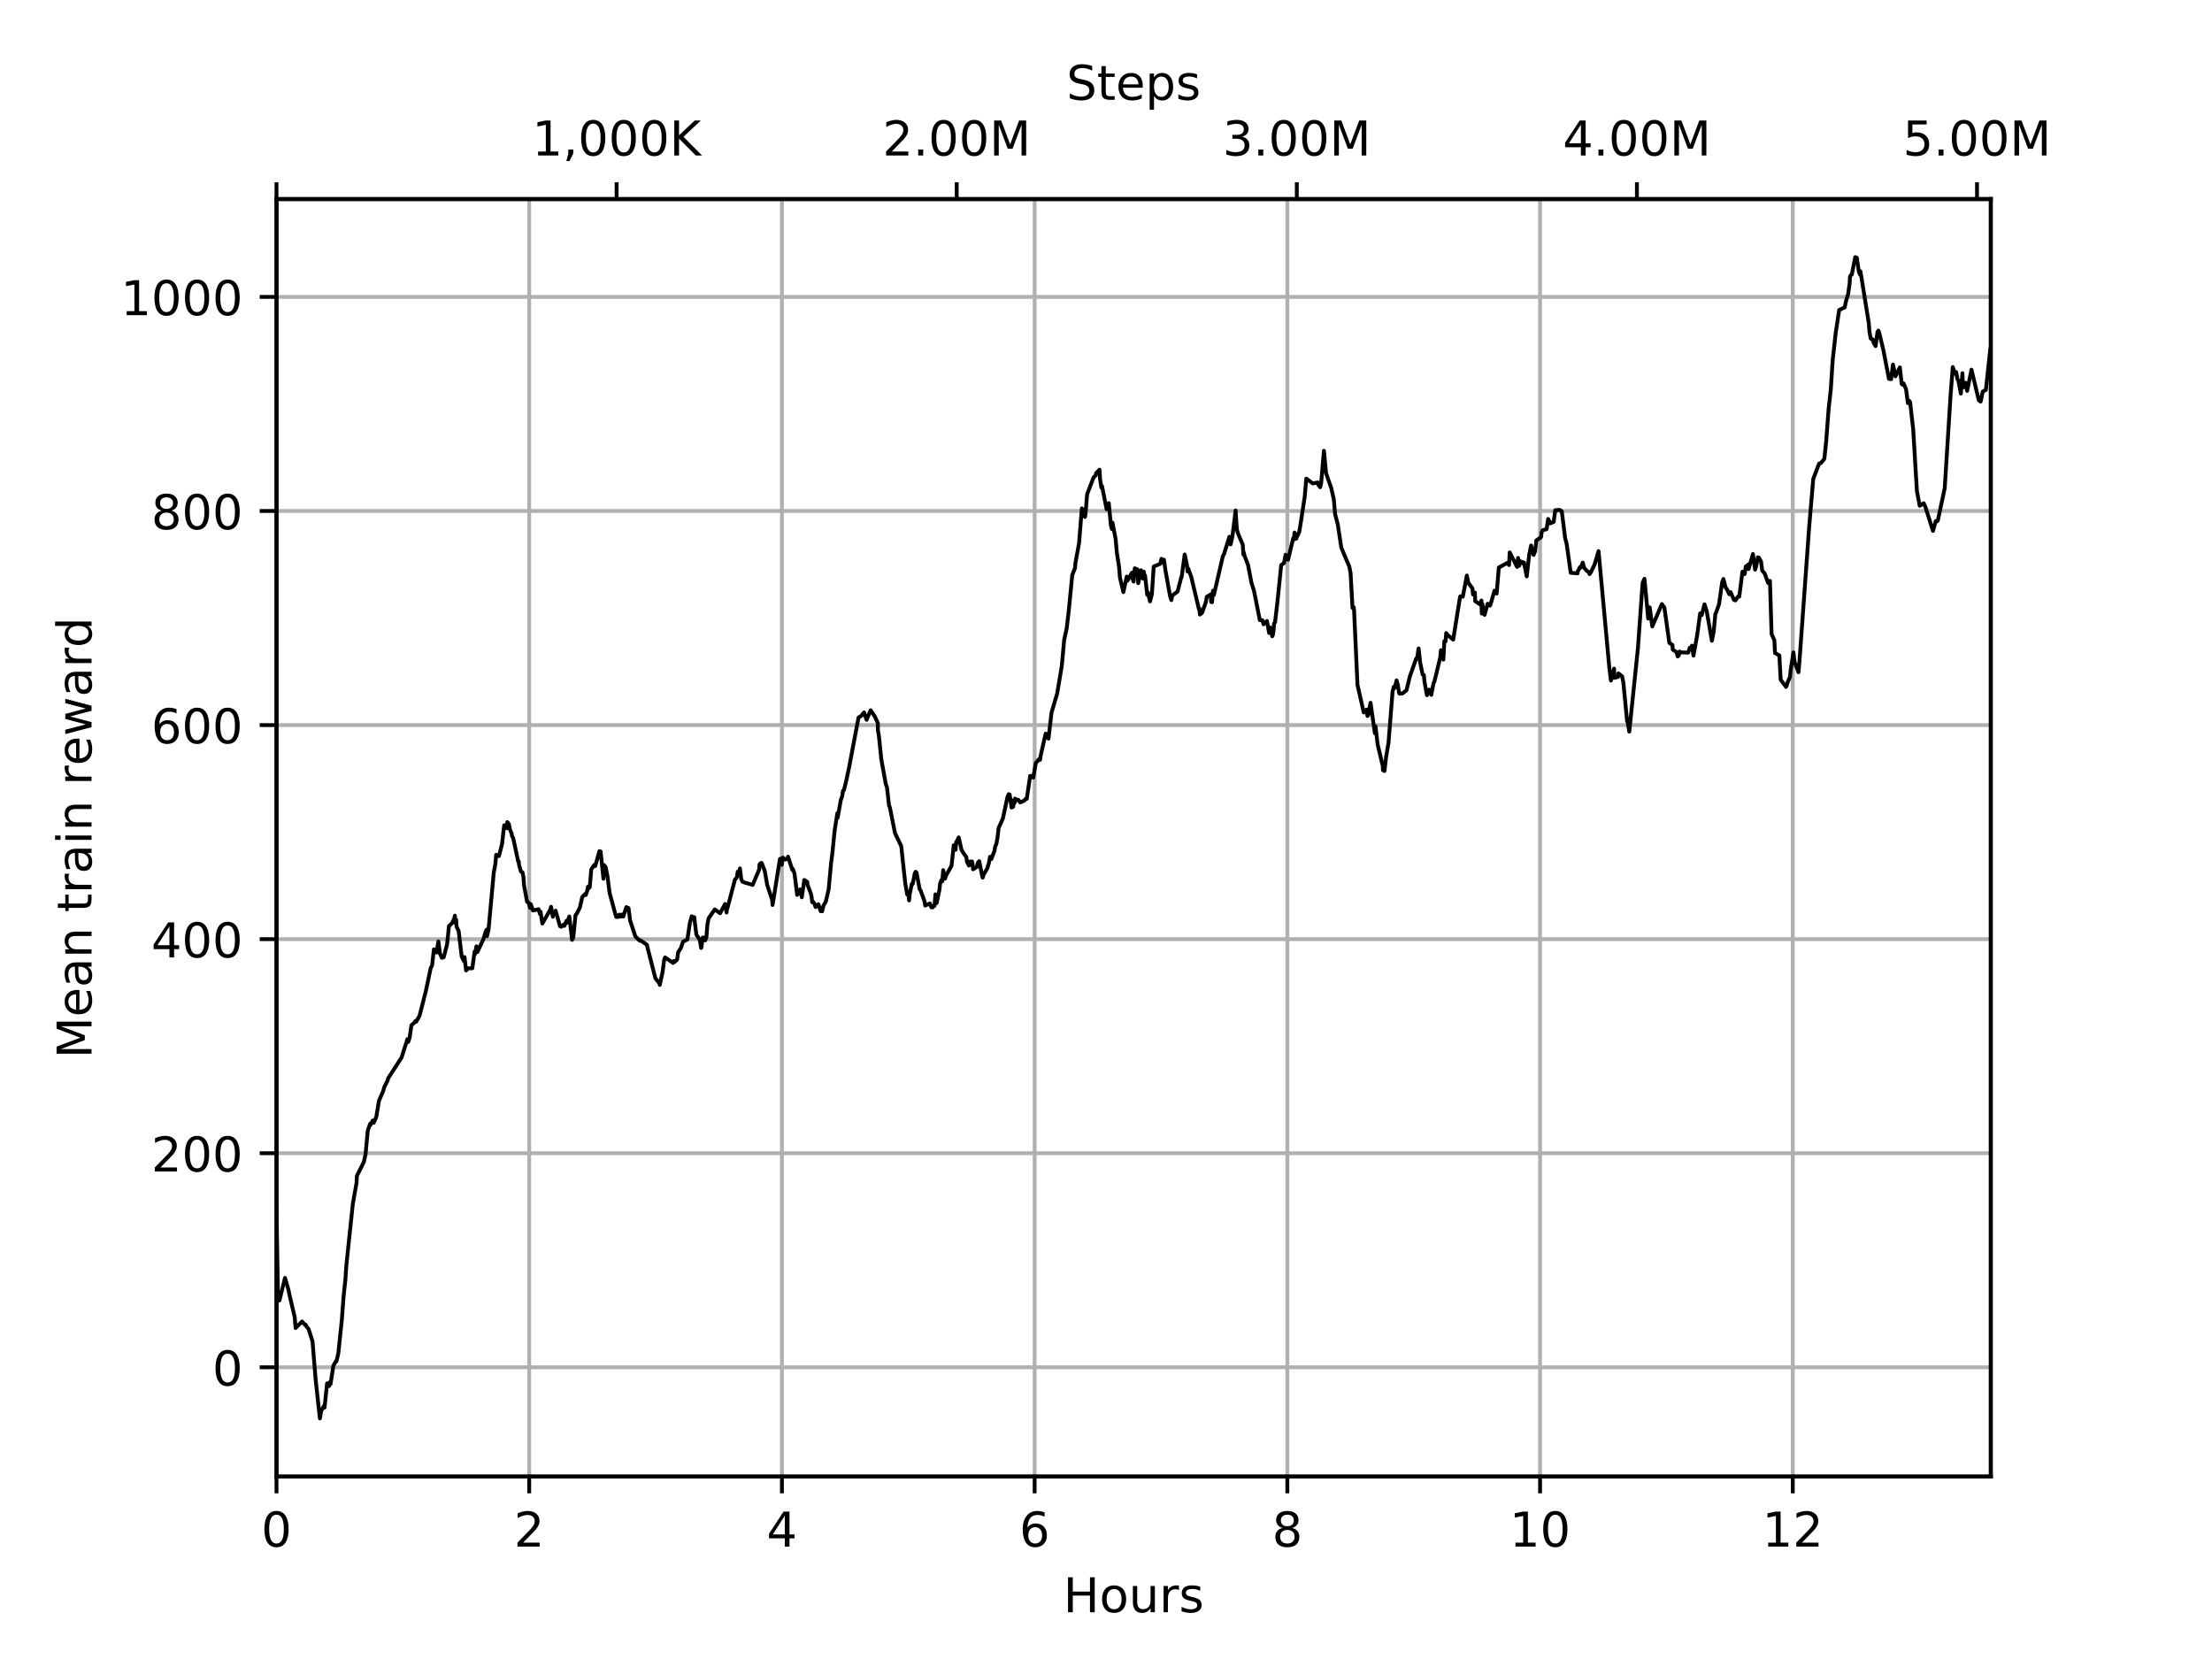 <?xml version="1.0" encoding="utf-8" standalone="no"?>
<!DOCTYPE svg PUBLIC "-//W3C//DTD SVG 1.1//EN"
  "http://www.w3.org/Graphics/SVG/1.1/DTD/svg11.dtd">
<!-- Created with matplotlib (https://matplotlib.org/) -->
<svg height="345.6pt" version="1.1" viewBox="0 0 460.8 345.6" width="460.8pt" xmlns="http://www.w3.org/2000/svg" xmlns:xlink="http://www.w3.org/1999/xlink">
 <defs>
  <style type="text/css">
*{stroke-linecap:butt;stroke-linejoin:round;}
  </style>
 </defs>
 <g id="figure_1">
  <g id="patch_1">
   <path d="M 0 345.6 
L 460.8 345.6 
L 460.8 0 
L 0 0 
z
" style="fill:#ffffff;"/>
  </g>
  <g id="axes_1">
   <g id="patch_2">
    <path d="M 57.6 307.584 
L 414.72 307.584 
L 414.72 41.472 
L 57.6 41.472 
z
" style="fill:#ffffff;"/>
   </g>
   <g id="matplotlib.axis_1">
    <g id="xtick_1">
     <g id="line2d_1">
      <path clip-path="url(#p05c120d10a)" d="M 57.6 307.584 
L 57.6 41.472 
" style="fill:none;stroke:#b0b0b0;stroke-linecap:square;stroke-width:0.8;"/>
     </g>
     <g id="line2d_2">
      <defs>
       <path d="M 0 0 
L 0 3.5 
" id="m9e1545ded7" style="stroke:#000000;stroke-width:0.8;"/>
      </defs>
      <g>
       <use style="stroke:#000000;stroke-width:0.8;" x="57.6" xlink:href="#m9e1545ded7" y="307.584"/>
      </g>
     </g>
     <g id="text_1">
      <!-- 0 -->
      <defs>
       <path d="M 31.781 66.406 
Q 24.172 66.406 20.328 58.906 
Q 16.5 51.422 16.5 36.375 
Q 16.5 21.391 20.328 13.891 
Q 24.172 6.391 31.781 6.391 
Q 39.453 6.391 43.281 13.891 
Q 47.125 21.391 47.125 36.375 
Q 47.125 51.422 43.281 58.906 
Q 39.453 66.406 31.781 66.406 
z
M 31.781 74.219 
Q 44.047 74.219 50.516 64.516 
Q 56.984 54.828 56.984 36.375 
Q 56.984 17.969 50.516 8.266 
Q 44.047 -1.422 31.781 -1.422 
Q 19.531 -1.422 13.062 8.266 
Q 6.594 17.969 6.594 36.375 
Q 6.594 54.828 13.062 64.516 
Q 19.531 74.219 31.781 74.219 
z
" id="DejaVuSans-48"/>
      </defs>
      <g transform="translate(54.419 322.182)scale(0.1 -0.1)">
       <use xlink:href="#DejaVuSans-48"/>
      </g>
     </g>
    </g>
    <g id="xtick_2">
     <g id="line2d_3">
      <path clip-path="url(#p05c120d10a)" d="M 110.244 307.584 
L 110.244 41.472 
" style="fill:none;stroke:#b0b0b0;stroke-linecap:square;stroke-width:0.8;"/>
     </g>
     <g id="line2d_4">
      <g>
       <use style="stroke:#000000;stroke-width:0.8;" x="110.244" xlink:href="#m9e1545ded7" y="307.584"/>
      </g>
     </g>
     <g id="text_2">
      <!-- 2 -->
      <defs>
       <path d="M 19.188 8.297 
L 53.609 8.297 
L 53.609 0 
L 7.328 0 
L 7.328 8.297 
Q 12.938 14.109 22.625 23.891 
Q 32.328 33.688 34.812 36.531 
Q 39.547 41.844 41.422 45.531 
Q 43.312 49.219 43.312 52.781 
Q 43.312 58.594 39.234 62.25 
Q 35.156 65.922 28.609 65.922 
Q 23.969 65.922 18.812 64.312 
Q 13.672 62.703 7.812 59.422 
L 7.812 69.391 
Q 13.766 71.781 18.938 73 
Q 24.125 74.219 28.422 74.219 
Q 39.75 74.219 46.484 68.547 
Q 53.219 62.891 53.219 53.422 
Q 53.219 48.922 51.531 44.891 
Q 49.859 40.875 45.406 35.406 
Q 44.188 33.984 37.641 27.219 
Q 31.109 20.453 19.188 8.297 
z
" id="DejaVuSans-50"/>
      </defs>
      <g transform="translate(107.063 322.182)scale(0.1 -0.1)">
       <use xlink:href="#DejaVuSans-50"/>
      </g>
     </g>
    </g>
    <g id="xtick_3">
     <g id="line2d_5">
      <path clip-path="url(#p05c120d10a)" d="M 162.889 307.584 
L 162.889 41.472 
" style="fill:none;stroke:#b0b0b0;stroke-linecap:square;stroke-width:0.8;"/>
     </g>
     <g id="line2d_6">
      <g>
       <use style="stroke:#000000;stroke-width:0.8;" x="162.889" xlink:href="#m9e1545ded7" y="307.584"/>
      </g>
     </g>
     <g id="text_3">
      <!-- 4 -->
      <defs>
       <path d="M 37.797 64.312 
L 12.891 25.391 
L 37.797 25.391 
z
M 35.203 72.906 
L 47.609 72.906 
L 47.609 25.391 
L 58.016 25.391 
L 58.016 17.188 
L 47.609 17.188 
L 47.609 0 
L 37.797 0 
L 37.797 17.188 
L 4.891 17.188 
L 4.891 26.703 
z
" id="DejaVuSans-52"/>
      </defs>
      <g transform="translate(159.707 322.182)scale(0.1 -0.1)">
       <use xlink:href="#DejaVuSans-52"/>
      </g>
     </g>
    </g>
    <g id="xtick_4">
     <g id="line2d_7">
      <path clip-path="url(#p05c120d10a)" d="M 215.533 307.584 
L 215.533 41.472 
" style="fill:none;stroke:#b0b0b0;stroke-linecap:square;stroke-width:0.8;"/>
     </g>
     <g id="line2d_8">
      <g>
       <use style="stroke:#000000;stroke-width:0.8;" x="215.533" xlink:href="#m9e1545ded7" y="307.584"/>
      </g>
     </g>
     <g id="text_4">
      <!-- 6 -->
      <defs>
       <path d="M 33.016 40.375 
Q 26.375 40.375 22.484 35.828 
Q 18.609 31.297 18.609 23.391 
Q 18.609 15.531 22.484 10.953 
Q 26.375 6.391 33.016 6.391 
Q 39.656 6.391 43.531 10.953 
Q 47.406 15.531 47.406 23.391 
Q 47.406 31.297 43.531 35.828 
Q 39.656 40.375 33.016 40.375 
z
M 52.594 71.297 
L 52.594 62.312 
Q 48.875 64.062 45.094 64.984 
Q 41.312 65.922 37.594 65.922 
Q 27.828 65.922 22.672 59.328 
Q 17.531 52.734 16.797 39.406 
Q 19.672 43.656 24.016 45.922 
Q 28.375 48.188 33.594 48.188 
Q 44.578 48.188 50.953 41.516 
Q 57.328 34.859 57.328 23.391 
Q 57.328 12.156 50.688 5.359 
Q 44.047 -1.422 33.016 -1.422 
Q 20.359 -1.422 13.672 8.266 
Q 6.984 17.969 6.984 36.375 
Q 6.984 53.656 15.188 63.938 
Q 23.391 74.219 37.203 74.219 
Q 40.922 74.219 44.703 73.484 
Q 48.484 72.75 52.594 71.297 
z
" id="DejaVuSans-54"/>
      </defs>
      <g transform="translate(212.352 322.182)scale(0.1 -0.1)">
       <use xlink:href="#DejaVuSans-54"/>
      </g>
     </g>
    </g>
    <g id="xtick_5">
     <g id="line2d_9">
      <path clip-path="url(#p05c120d10a)" d="M 268.177 307.584 
L 268.177 41.472 
" style="fill:none;stroke:#b0b0b0;stroke-linecap:square;stroke-width:0.8;"/>
     </g>
     <g id="line2d_10">
      <g>
       <use style="stroke:#000000;stroke-width:0.8;" x="268.177" xlink:href="#m9e1545ded7" y="307.584"/>
      </g>
     </g>
     <g id="text_5">
      <!-- 8 -->
      <defs>
       <path d="M 31.781 34.625 
Q 24.75 34.625 20.719 30.859 
Q 16.703 27.094 16.703 20.516 
Q 16.703 13.922 20.719 10.156 
Q 24.75 6.391 31.781 6.391 
Q 38.812 6.391 42.859 10.172 
Q 46.922 13.969 46.922 20.516 
Q 46.922 27.094 42.891 30.859 
Q 38.875 34.625 31.781 34.625 
z
M 21.922 38.812 
Q 15.578 40.375 12.031 44.719 
Q 8.5 49.078 8.5 55.328 
Q 8.5 64.062 14.719 69.141 
Q 20.953 74.219 31.781 74.219 
Q 42.672 74.219 48.875 69.141 
Q 55.078 64.062 55.078 55.328 
Q 55.078 49.078 51.531 44.719 
Q 48 40.375 41.703 38.812 
Q 48.828 37.156 52.797 32.312 
Q 56.781 27.484 56.781 20.516 
Q 56.781 9.906 50.312 4.234 
Q 43.844 -1.422 31.781 -1.422 
Q 19.734 -1.422 13.25 4.234 
Q 6.781 9.906 6.781 20.516 
Q 6.781 27.484 10.781 32.312 
Q 14.797 37.156 21.922 38.812 
z
M 18.312 54.391 
Q 18.312 48.734 21.844 45.562 
Q 25.391 42.391 31.781 42.391 
Q 38.141 42.391 41.719 45.562 
Q 45.312 48.734 45.312 54.391 
Q 45.312 60.062 41.719 63.234 
Q 38.141 66.406 31.781 66.406 
Q 25.391 66.406 21.844 63.234 
Q 18.312 60.062 18.312 54.391 
z
" id="DejaVuSans-56"/>
      </defs>
      <g transform="translate(264.996 322.182)scale(0.1 -0.1)">
       <use xlink:href="#DejaVuSans-56"/>
      </g>
     </g>
    </g>
    <g id="xtick_6">
     <g id="line2d_11">
      <path clip-path="url(#p05c120d10a)" d="M 320.822 307.584 
L 320.822 41.472 
" style="fill:none;stroke:#b0b0b0;stroke-linecap:square;stroke-width:0.8;"/>
     </g>
     <g id="line2d_12">
      <g>
       <use style="stroke:#000000;stroke-width:0.8;" x="320.822" xlink:href="#m9e1545ded7" y="307.584"/>
      </g>
     </g>
     <g id="text_6">
      <!-- 10 -->
      <defs>
       <path d="M 12.406 8.297 
L 28.516 8.297 
L 28.516 63.922 
L 10.984 60.406 
L 10.984 69.391 
L 28.422 72.906 
L 38.281 72.906 
L 38.281 8.297 
L 54.391 8.297 
L 54.391 0 
L 12.406 0 
z
" id="DejaVuSans-49"/>
      </defs>
      <g transform="translate(314.459 322.182)scale(0.1 -0.1)">
       <use xlink:href="#DejaVuSans-49"/>
       <use x="63.623" xlink:href="#DejaVuSans-48"/>
      </g>
     </g>
    </g>
    <g id="xtick_7">
     <g id="line2d_13">
      <path clip-path="url(#p05c120d10a)" d="M 373.466 307.584 
L 373.466 41.472 
" style="fill:none;stroke:#b0b0b0;stroke-linecap:square;stroke-width:0.8;"/>
     </g>
     <g id="line2d_14">
      <g>
       <use style="stroke:#000000;stroke-width:0.8;" x="373.466" xlink:href="#m9e1545ded7" y="307.584"/>
      </g>
     </g>
     <g id="text_7">
      <!-- 12 -->
      <g transform="translate(367.103 322.182)scale(0.1 -0.1)">
       <use xlink:href="#DejaVuSans-49"/>
       <use x="63.623" xlink:href="#DejaVuSans-50"/>
      </g>
     </g>
    </g>
    <g id="text_8">
     <!-- Hours -->
     <defs>
      <path d="M 9.812 72.906 
L 19.672 72.906 
L 19.672 43.016 
L 55.516 43.016 
L 55.516 72.906 
L 65.375 72.906 
L 65.375 0 
L 55.516 0 
L 55.516 34.719 
L 19.672 34.719 
L 19.672 0 
L 9.812 0 
z
" id="DejaVuSans-72"/>
      <path d="M 30.609 48.391 
Q 23.391 48.391 19.188 42.75 
Q 14.984 37.109 14.984 27.297 
Q 14.984 17.484 19.156 11.844 
Q 23.344 6.203 30.609 6.203 
Q 37.797 6.203 41.984 11.859 
Q 46.188 17.531 46.188 27.297 
Q 46.188 37.016 41.984 42.703 
Q 37.797 48.391 30.609 48.391 
z
M 30.609 56 
Q 42.328 56 49.016 48.375 
Q 55.719 40.766 55.719 27.297 
Q 55.719 13.875 49.016 6.219 
Q 42.328 -1.422 30.609 -1.422 
Q 18.844 -1.422 12.172 6.219 
Q 5.516 13.875 5.516 27.297 
Q 5.516 40.766 12.172 48.375 
Q 18.844 56 30.609 56 
z
" id="DejaVuSans-111"/>
      <path d="M 8.5 21.578 
L 8.5 54.688 
L 17.484 54.688 
L 17.484 21.922 
Q 17.484 14.156 20.5 10.266 
Q 23.531 6.391 29.594 6.391 
Q 36.859 6.391 41.078 11.031 
Q 45.312 15.672 45.312 23.688 
L 45.312 54.688 
L 54.297 54.688 
L 54.297 0 
L 45.312 0 
L 45.312 8.406 
Q 42.047 3.422 37.719 1 
Q 33.406 -1.422 27.688 -1.422 
Q 18.266 -1.422 13.375 4.438 
Q 8.5 10.297 8.5 21.578 
z
M 31.109 56 
z
" id="DejaVuSans-117"/>
      <path d="M 41.109 46.297 
Q 39.594 47.172 37.812 47.578 
Q 36.031 48 33.891 48 
Q 26.266 48 22.188 43.047 
Q 18.109 38.094 18.109 28.812 
L 18.109 0 
L 9.078 0 
L 9.078 54.688 
L 18.109 54.688 
L 18.109 46.188 
Q 20.953 51.172 25.484 53.578 
Q 30.031 56 36.531 56 
Q 37.453 56 38.578 55.875 
Q 39.703 55.766 41.062 55.516 
z
" id="DejaVuSans-114"/>
      <path d="M 44.281 53.078 
L 44.281 44.578 
Q 40.484 46.531 36.375 47.5 
Q 32.281 48.484 27.875 48.484 
Q 21.188 48.484 17.844 46.438 
Q 14.5 44.391 14.5 40.281 
Q 14.5 37.156 16.891 35.375 
Q 19.281 33.594 26.516 31.984 
L 29.594 31.297 
Q 39.156 29.25 43.188 25.516 
Q 47.219 21.781 47.219 15.094 
Q 47.219 7.469 41.188 3.016 
Q 35.156 -1.422 24.609 -1.422 
Q 20.219 -1.422 15.453 -0.562 
Q 10.688 0.297 5.422 2 
L 5.422 11.281 
Q 10.406 8.688 15.234 7.391 
Q 20.062 6.109 24.812 6.109 
Q 31.156 6.109 34.562 8.281 
Q 37.984 10.453 37.984 14.406 
Q 37.984 18.062 35.516 20.016 
Q 33.062 21.969 24.703 23.781 
L 21.578 24.516 
Q 13.234 26.266 9.516 29.906 
Q 5.812 33.547 5.812 39.891 
Q 5.812 47.609 11.281 51.797 
Q 16.75 56 26.812 56 
Q 31.781 56 36.172 55.266 
Q 40.578 54.547 44.281 53.078 
z
" id="DejaVuSans-115"/>
     </defs>
     <g transform="translate(221.512 335.861)scale(0.1 -0.1)">
      <use xlink:href="#DejaVuSans-72"/>
      <use x="75.195" xlink:href="#DejaVuSans-111"/>
      <use x="136.377" xlink:href="#DejaVuSans-117"/>
      <use x="199.756" xlink:href="#DejaVuSans-114"/>
      <use x="240.869" xlink:href="#DejaVuSans-115"/>
     </g>
    </g>
   </g>
   <g id="matplotlib.axis_2">
    <g id="ytick_1">
     <g id="line2d_15">
      <path clip-path="url(#p05c120d10a)" d="M 57.6 284.834 
L 414.72 284.834 
" style="fill:none;stroke:#b0b0b0;stroke-linecap:square;stroke-width:0.8;"/>
     </g>
     <g id="line2d_16">
      <defs>
       <path d="M 0 0 
L -3.5 0 
" id="m026fc162cd" style="stroke:#000000;stroke-width:0.8;"/>
      </defs>
      <g>
       <use style="stroke:#000000;stroke-width:0.8;" x="57.6" xlink:href="#m026fc162cd" y="284.834"/>
      </g>
     </g>
     <g id="text_9">
      <!-- 0 -->
      <g transform="translate(44.237 288.633)scale(0.1 -0.1)">
       <use xlink:href="#DejaVuSans-48"/>
      </g>
     </g>
    </g>
    <g id="ytick_2">
     <g id="line2d_17">
      <path clip-path="url(#p05c120d10a)" d="M 57.6 240.238 
L 414.72 240.238 
" style="fill:none;stroke:#b0b0b0;stroke-linecap:square;stroke-width:0.8;"/>
     </g>
     <g id="line2d_18">
      <g>
       <use style="stroke:#000000;stroke-width:0.8;" x="57.6" xlink:href="#m026fc162cd" y="240.238"/>
      </g>
     </g>
     <g id="text_10">
      <!-- 200 -->
      <g transform="translate(31.512 244.037)scale(0.1 -0.1)">
       <use xlink:href="#DejaVuSans-50"/>
       <use x="63.623" xlink:href="#DejaVuSans-48"/>
       <use x="127.246" xlink:href="#DejaVuSans-48"/>
      </g>
     </g>
    </g>
    <g id="ytick_3">
     <g id="line2d_19">
      <path clip-path="url(#p05c120d10a)" d="M 57.6 195.642 
L 414.72 195.642 
" style="fill:none;stroke:#b0b0b0;stroke-linecap:square;stroke-width:0.8;"/>
     </g>
     <g id="line2d_20">
      <g>
       <use style="stroke:#000000;stroke-width:0.8;" x="57.6" xlink:href="#m026fc162cd" y="195.642"/>
      </g>
     </g>
     <g id="text_11">
      <!-- 400 -->
      <g transform="translate(31.512 199.441)scale(0.1 -0.1)">
       <use xlink:href="#DejaVuSans-52"/>
       <use x="63.623" xlink:href="#DejaVuSans-48"/>
       <use x="127.246" xlink:href="#DejaVuSans-48"/>
      </g>
     </g>
    </g>
    <g id="ytick_4">
     <g id="line2d_21">
      <path clip-path="url(#p05c120d10a)" d="M 57.6 151.046 
L 414.72 151.046 
" style="fill:none;stroke:#b0b0b0;stroke-linecap:square;stroke-width:0.8;"/>
     </g>
     <g id="line2d_22">
      <g>
       <use style="stroke:#000000;stroke-width:0.8;" x="57.6" xlink:href="#m026fc162cd" y="151.046"/>
      </g>
     </g>
     <g id="text_12">
      <!-- 600 -->
      <g transform="translate(31.512 154.845)scale(0.1 -0.1)">
       <use xlink:href="#DejaVuSans-54"/>
       <use x="63.623" xlink:href="#DejaVuSans-48"/>
       <use x="127.246" xlink:href="#DejaVuSans-48"/>
      </g>
     </g>
    </g>
    <g id="ytick_5">
     <g id="line2d_23">
      <path clip-path="url(#p05c120d10a)" d="M 57.6 106.45 
L 414.72 106.45 
" style="fill:none;stroke:#b0b0b0;stroke-linecap:square;stroke-width:0.8;"/>
     </g>
     <g id="line2d_24">
      <g>
       <use style="stroke:#000000;stroke-width:0.8;" x="57.6" xlink:href="#m026fc162cd" y="106.45"/>
      </g>
     </g>
     <g id="text_13">
      <!-- 800 -->
      <g transform="translate(31.512 110.249)scale(0.1 -0.1)">
       <use xlink:href="#DejaVuSans-56"/>
       <use x="63.623" xlink:href="#DejaVuSans-48"/>
       <use x="127.246" xlink:href="#DejaVuSans-48"/>
      </g>
     </g>
    </g>
    <g id="ytick_6">
     <g id="line2d_25">
      <path clip-path="url(#p05c120d10a)" d="M 57.6 61.854 
L 414.72 61.854 
" style="fill:none;stroke:#b0b0b0;stroke-linecap:square;stroke-width:0.8;"/>
     </g>
     <g id="line2d_26">
      <g>
       <use style="stroke:#000000;stroke-width:0.8;" x="57.6" xlink:href="#m026fc162cd" y="61.854"/>
      </g>
     </g>
     <g id="text_14">
      <!-- 1000 -->
      <g transform="translate(25.15 65.653)scale(0.1 -0.1)">
       <use xlink:href="#DejaVuSans-49"/>
       <use x="63.623" xlink:href="#DejaVuSans-48"/>
       <use x="127.246" xlink:href="#DejaVuSans-48"/>
       <use x="190.869" xlink:href="#DejaVuSans-48"/>
      </g>
     </g>
    </g>
    <g id="text_15">
     <!-- Mean train reward -->
     <defs>
      <path d="M 9.812 72.906 
L 24.516 72.906 
L 43.109 23.297 
L 61.812 72.906 
L 76.516 72.906 
L 76.516 0 
L 66.891 0 
L 66.891 64.016 
L 48.094 14.016 
L 38.188 14.016 
L 19.391 64.016 
L 19.391 0 
L 9.812 0 
z
" id="DejaVuSans-77"/>
      <path d="M 56.203 29.594 
L 56.203 25.203 
L 14.891 25.203 
Q 15.484 15.922 20.484 11.062 
Q 25.484 6.203 34.422 6.203 
Q 39.594 6.203 44.453 7.469 
Q 49.312 8.734 54.109 11.281 
L 54.109 2.781 
Q 49.266 0.734 44.188 -0.344 
Q 39.109 -1.422 33.891 -1.422 
Q 20.797 -1.422 13.156 6.188 
Q 5.516 13.812 5.516 26.812 
Q 5.516 40.234 12.766 48.109 
Q 20.016 56 32.328 56 
Q 43.359 56 49.781 48.891 
Q 56.203 41.797 56.203 29.594 
z
M 47.219 32.234 
Q 47.125 39.594 43.094 43.984 
Q 39.062 48.391 32.422 48.391 
Q 24.906 48.391 20.391 44.141 
Q 15.875 39.891 15.188 32.172 
z
" id="DejaVuSans-101"/>
      <path d="M 34.281 27.484 
Q 23.391 27.484 19.188 25 
Q 14.984 22.516 14.984 16.5 
Q 14.984 11.719 18.141 8.906 
Q 21.297 6.109 26.703 6.109 
Q 34.188 6.109 38.703 11.406 
Q 43.219 16.703 43.219 25.484 
L 43.219 27.484 
z
M 52.203 31.203 
L 52.203 0 
L 43.219 0 
L 43.219 8.297 
Q 40.141 3.328 35.547 0.953 
Q 30.953 -1.422 24.312 -1.422 
Q 15.922 -1.422 10.953 3.297 
Q 6 8.016 6 15.922 
Q 6 25.141 12.172 29.828 
Q 18.359 34.516 30.609 34.516 
L 43.219 34.516 
L 43.219 35.406 
Q 43.219 41.609 39.141 45 
Q 35.062 48.391 27.688 48.391 
Q 23 48.391 18.547 47.266 
Q 14.109 46.141 10.016 43.891 
L 10.016 52.203 
Q 14.938 54.109 19.578 55.047 
Q 24.219 56 28.609 56 
Q 40.484 56 46.344 49.844 
Q 52.203 43.703 52.203 31.203 
z
" id="DejaVuSans-97"/>
      <path d="M 54.891 33.016 
L 54.891 0 
L 45.906 0 
L 45.906 32.719 
Q 45.906 40.484 42.875 44.328 
Q 39.844 48.188 33.797 48.188 
Q 26.516 48.188 22.312 43.547 
Q 18.109 38.922 18.109 30.906 
L 18.109 0 
L 9.078 0 
L 9.078 54.688 
L 18.109 54.688 
L 18.109 46.188 
Q 21.344 51.125 25.703 53.562 
Q 30.078 56 35.797 56 
Q 45.219 56 50.047 50.172 
Q 54.891 44.344 54.891 33.016 
z
" id="DejaVuSans-110"/>
      <path id="DejaVuSans-32"/>
      <path d="M 18.312 70.219 
L 18.312 54.688 
L 36.812 54.688 
L 36.812 47.703 
L 18.312 47.703 
L 18.312 18.016 
Q 18.312 11.328 20.141 9.422 
Q 21.969 7.516 27.594 7.516 
L 36.812 7.516 
L 36.812 0 
L 27.594 0 
Q 17.188 0 13.234 3.875 
Q 9.281 7.766 9.281 18.016 
L 9.281 47.703 
L 2.688 47.703 
L 2.688 54.688 
L 9.281 54.688 
L 9.281 70.219 
z
" id="DejaVuSans-116"/>
      <path d="M 9.422 54.688 
L 18.406 54.688 
L 18.406 0 
L 9.422 0 
z
M 9.422 75.984 
L 18.406 75.984 
L 18.406 64.594 
L 9.422 64.594 
z
" id="DejaVuSans-105"/>
      <path d="M 4.203 54.688 
L 13.188 54.688 
L 24.422 12.016 
L 35.594 54.688 
L 46.188 54.688 
L 57.422 12.016 
L 68.609 54.688 
L 77.594 54.688 
L 63.281 0 
L 52.688 0 
L 40.922 44.828 
L 29.109 0 
L 18.5 0 
z
" id="DejaVuSans-119"/>
      <path d="M 45.406 46.391 
L 45.406 75.984 
L 54.391 75.984 
L 54.391 0 
L 45.406 0 
L 45.406 8.203 
Q 42.578 3.328 38.25 0.953 
Q 33.938 -1.422 27.875 -1.422 
Q 17.969 -1.422 11.734 6.484 
Q 5.516 14.406 5.516 27.297 
Q 5.516 40.188 11.734 48.094 
Q 17.969 56 27.875 56 
Q 33.938 56 38.25 53.625 
Q 42.578 51.266 45.406 46.391 
z
M 14.797 27.297 
Q 14.797 17.391 18.875 11.75 
Q 22.953 6.109 30.078 6.109 
Q 37.203 6.109 41.297 11.75 
Q 45.406 17.391 45.406 27.297 
Q 45.406 37.203 41.297 42.844 
Q 37.203 48.484 30.078 48.484 
Q 22.953 48.484 18.875 42.844 
Q 14.797 37.203 14.797 27.297 
z
" id="DejaVuSans-100"/>
     </defs>
     <g transform="translate(19.07 220.48)rotate(-90)scale(0.1 -0.1)">
      <use xlink:href="#DejaVuSans-77"/>
      <use x="86.279" xlink:href="#DejaVuSans-101"/>
      <use x="147.803" xlink:href="#DejaVuSans-97"/>
      <use x="209.082" xlink:href="#DejaVuSans-110"/>
      <use x="272.461" xlink:href="#DejaVuSans-32"/>
      <use x="304.248" xlink:href="#DejaVuSans-116"/>
      <use x="343.457" xlink:href="#DejaVuSans-114"/>
      <use x="384.57" xlink:href="#DejaVuSans-97"/>
      <use x="445.85" xlink:href="#DejaVuSans-105"/>
      <use x="473.633" xlink:href="#DejaVuSans-110"/>
      <use x="537.012" xlink:href="#DejaVuSans-32"/>
      <use x="568.799" xlink:href="#DejaVuSans-114"/>
      <use x="609.881" xlink:href="#DejaVuSans-101"/>
      <use x="671.404" xlink:href="#DejaVuSans-119"/>
      <use x="753.191" xlink:href="#DejaVuSans-97"/>
      <use x="814.471" xlink:href="#DejaVuSans-114"/>
      <use x="855.568" xlink:href="#DejaVuSans-100"/>
     </g>
    </g>
   </g>
   <g id="line2d_27">
    <path clip-path="url(#p05c120d10a)" d="M 57.6 251.643 
L 57.924 270.947 
L 58.209 270.912 
L 59.378 266.206 
L 60.1 268.719 
L 60.293 269.702 
L 61.388 274.355 
L 61.581 276.652 
L 62.921 275.292 
L 63.503 275.972 
L 63.696 275.961 
L 63.761 276.231 
L 64.278 276.842 
L 65.104 279.451 
L 65.75 287.36 
L 66.639 295.488 
L 66.9 293.967 
L 67.483 292.881 
L 67.609 293.213 
L 68.134 288.194 
L 68.46 288.333 
L 68.543 288.758 
L 68.608 287.989 
L 68.861 288.316 
L 69.445 284.507 
L 70.026 283.484 
L 70.091 283.574 
L 70.474 281.957 
L 71.203 275.018 
L 71.572 270.101 
L 71.96 266.451 
L 72.154 263.569 
L 73.505 250.753 
L 74.279 246.401 
L 74.35 244.954 
L 75.789 242.074 
L 76.153 240.459 
L 76.607 235.567 
L 77.106 234.093 
L 77.13 234.413 
L 77.642 233.414 
L 77.854 233.89 
L 78.399 232.638 
L 78.942 229.321 
L 79.835 227.264 
L 80.058 226.437 
L 80.769 225.042 
L 80.845 224.643 
L 83.649 220.311 
L 84.875 216.462 
L 85.005 217.068 
L 85.069 216.981 
L 85.327 216.176 
L 85.715 213.566 
L 86.361 213.003 
L 86.555 212.675 
L 86.685 212.858 
L 87.397 211.603 
L 88.691 206.557 
L 89.724 201.649 
L 90.01 201.151 
L 90.391 197.773 
L 90.938 198.422 
L 91.326 196.118 
L 91.665 198.69 
L 92.052 199.523 
L 92.435 199.414 
L 93.135 196.73 
L 93.523 192.92 
L 94.18 192.301 
L 94.632 191.351 
L 94.761 190.737 
L 94.768 192.16 
L 94.898 191.458 
L 95.028 191.621 
L 95.092 192.969 
L 95.545 193.969 
L 96.188 199.304 
L 96.639 200.194 
L 96.768 199.374 
L 97.093 202.158 
L 97.556 201.72 
L 98.396 201.707 
L 98.863 198.274 
L 98.927 198.787 
L 99.25 197.136 
L 99.45 198.338 
L 100.673 195.713 
L 101.124 194.219 
L 101.382 193.661 
L 101.447 195.035 
L 101.771 193.631 
L 102.87 181.691 
L 103.194 179.971 
L 103.36 178.076 
L 103.933 178.334 
L 104.577 175.872 
L 105.03 171.933 
L 105.481 171.864 
L 105.61 172.542 
L 105.675 171.26 
L 105.998 171.626 
L 106.256 172.856 
L 106.579 173.617 
L 106.644 174.11 
L 106.902 174.57 
L 107.941 179.446 
L 108.07 179.429 
L 108.135 180.213 
L 108.523 181.55 
L 108.847 181.723 
L 109.041 182.732 
L 109.17 184.45 
L 109.804 187.877 
L 110.128 188.058 
L 110.451 189.155 
L 110.516 188.312 
L 110.581 188.401 
L 111.033 189.68 
L 112.21 189.41 
L 112.469 190.39 
L 112.598 189.922 
L 112.983 192.402 
L 114.659 189.446 
L 114.788 188.901 
L 115.165 190.99 
L 115.294 190.341 
L 115.553 190.296 
L 115.746 189.711 
L 116.656 192.945 
L 116.914 193.063 
L 117.432 192.607 
L 117.561 192.882 
L 118.013 191.815 
L 118.142 192.216 
L 118.594 190.911 
L 119.176 195.79 
L 119.434 195.224 
L 119.886 190.66 
L 120.145 190.336 
L 120.79 189.085 
L 121.307 186.841 
L 121.953 186.182 
L 122.018 186.454 
L 122.339 185.539 
L 122.468 184.73 
L 122.533 185.139 
L 122.855 184.798 
L 123.178 181.109 
L 123.754 180.225 
L 123.992 180.429 
L 124.869 177.305 
L 125.122 177.386 
L 125.705 183.058 
L 125.834 180.209 
L 126.157 180.615 
L 126.541 182.482 
L 126.993 186.02 
L 128.346 190.994 
L 128.735 191.028 
L 128.995 190.532 
L 129.319 190.951 
L 129.448 190.549 
L 129.771 190.493 
L 129.836 190.932 
L 130.482 188.972 
L 130.935 189.171 
L 131.259 191.734 
L 132.36 195.075 
L 133.272 195.967 
L 133.401 195.873 
L 134.78 196.823 
L 134.845 197.237 
L 136.538 203.813 
L 137.379 204.856 
L 137.444 205.173 
L 138.026 202.516 
L 138.349 200.01 
L 138.543 199.447 
L 140.225 200.596 
L 140.354 200.202 
L 140.484 200.435 
L 141.064 199.886 
L 141.258 198.386 
L 141.839 197.505 
L 142.289 196.159 
L 143.194 195.719 
L 143.711 192.251 
L 144.099 190.878 
L 144.551 191.237 
L 144.616 191.053 
L 145.065 194.679 
L 145.776 195.797 
L 146.062 197.477 
L 146.127 197.317 
L 146.385 195.307 
L 146.774 195.352 
L 146.903 195.889 
L 147.16 195.206 
L 147.355 192.669 
L 147.613 191.309 
L 148.904 189.447 
L 150.006 190.247 
L 151.041 188.32 
L 151.364 190.095 
L 151.493 188.821 
L 151.558 189.102 
L 153.103 183.233 
L 153.491 182.8 
L 153.685 181.578 
L 153.946 181.973 
L 154.141 180.906 
L 154.4 183.084 
L 154.659 183.658 
L 154.982 183.801 
L 156.791 184.345 
L 158.152 181.126 
L 158.217 180.091 
L 158.471 179.809 
L 158.601 180.126 
L 158.665 179.767 
L 159.312 181.446 
L 159.83 184.39 
L 160.865 187.506 
L 160.929 188.525 
L 161.123 187.42 
L 162.479 178.908 
L 162.867 180.152 
L 163.061 178.663 
L 163.576 179.057 
L 164.093 178.823 
L 164.157 178.454 
L 165.062 181.225 
L 165.191 181.053 
L 165.51 181.976 
L 166.065 186.417 
L 166.643 185.284 
L 167.03 186.92 
L 167.547 183.319 
L 168.168 183.723 
L 168.232 184.351 
L 168.879 186.043 
L 169.069 186.831 
L 169.199 187.948 
L 169.393 187.881 
L 169.587 188.131 
L 169.908 188.958 
L 170.489 188.355 
L 170.957 189.813 
L 171.268 189.838 
L 171.527 188.705 
L 172.044 187.777 
L 172.626 185.24 
L 173.142 179.696 
L 173.401 177.715 
L 173.861 173.104 
L 174.436 169.414 
L 174.501 170.334 
L 175.148 166.688 
L 175.472 165.778 
L 175.601 164.743 
L 175.795 164.653 
L 176.375 162.298 
L 176.505 161.616 
L 176.894 159.804 
L 178.845 149.485 
L 179.421 149.131 
L 180.011 148.399 
L 180.527 149.954 
L 181.366 147.958 
L 182.243 149.261 
L 182.873 150.638 
L 182.885 152.132 
L 183.079 153.211 
L 183.603 158.237 
L 184.51 163.253 
L 184.769 163.995 
L 185.222 167.938 
L 185.351 168.083 
L 186.447 173.565 
L 187.74 176.245 
L 188.584 184.062 
L 188.988 186.356 
L 189.247 186.045 
L 189.376 187.579 
L 189.505 186.282 
L 189.954 184.122 
L 190.148 184.12 
L 190.537 182.052 
L 190.731 181.609 
L 190.925 181.779 
L 191.572 185.204 
L 191.767 185.461 
L 192.608 187.784 
L 192.738 188.646 
L 193.707 188.207 
L 194.029 189.012 
L 194.288 189.021 
L 194.61 188.553 
L 194.674 188.717 
L 194.868 186.306 
L 194.998 186.92 
L 195.127 188.118 
L 195.709 185.314 
L 195.838 184.041 
L 196.095 183.355 
L 196.289 183.621 
L 196.483 181.275 
L 196.872 183.036 
L 197.066 182.414 
L 198.229 180.34 
L 198.681 176.086 
L 199.069 177.026 
L 199.198 175.371 
L 199.327 175.527 
L 199.392 175.125 
L 199.716 174.441 
L 200.3 177.032 
L 200.753 177.802 
L 201.271 178.482 
L 201.466 179.57 
L 201.855 180.309 
L 202.114 179.47 
L 202.503 179.471 
L 202.632 180.137 
L 202.697 181.095 
L 203.473 180.619 
L 203.732 179.675 
L 203.992 179.394 
L 204.576 182.353 
L 204.705 182.837 
L 205.029 181.822 
L 205.093 181.903 
L 205.674 180.862 
L 205.997 179.814 
L 206.256 178.469 
L 206.515 178.959 
L 207.173 177.23 
L 207.302 176.416 
L 207.562 175.813 
L 207.821 174.359 
L 208.015 172.524 
L 208.916 170.525 
L 209.885 165.959 
L 210.143 165.436 
L 210.336 165.533 
L 210.725 168.222 
L 210.854 168.172 
L 211.048 168.085 
L 211.112 167.795 
L 211.242 166.657 
L 211.371 167.233 
L 211.435 166.357 
L 211.952 166.7 
L 212.147 166.62 
L 212.534 167.157 
L 213.375 166.779 
L 213.633 166.441 
L 213.891 166.411 
L 214.602 161.637 
L 214.99 161.928 
L 215.055 161.578 
L 215.247 161.98 
L 215.764 158.979 
L 216.54 158.046 
L 216.669 158.282 
L 216.798 157.363 
L 217.832 152.831 
L 218.413 153.882 
L 219.059 148.419 
L 220.231 144.456 
L 221.195 138.704 
L 221.694 133.234 
L 222.211 130.921 
L 222.661 127.049 
L 223.37 119.776 
L 223.95 118.336 
L 224.015 117.379 
L 224.789 113.131 
L 225.37 105.905 
L 225.758 106.4 
L 226.015 107.698 
L 226.145 106.937 
L 226.468 102.949 
L 227.822 99.439 
L 228.274 99.012 
L 228.338 98.561 
L 229.049 97.845 
L 229.178 99.94 
L 229.436 101.591 
L 229.501 101.323 
L 229.565 101.257 
L 230.535 106.099 
L 230.98 104.821 
L 231.432 109.519 
L 231.626 110.215 
L 231.756 108.888 
L 232.402 112.278 
L 232.66 115.127 
L 233.113 118.04 
L 233.306 120.316 
L 234.017 123.355 
L 234.726 120.112 
L 234.855 120.982 
L 235.821 119.295 
L 235.951 120.611 
L 236.144 121.161 
L 236.403 118.374 
L 236.853 118.693 
L 236.918 118.59 
L 237.112 121.479 
L 237.693 118.786 
L 238.081 120.54 
L 238.275 119.09 
L 238.469 120.224 
L 238.534 119.871 
L 238.986 123.917 
L 239.115 123.372 
L 239.568 125.285 
L 239.956 123.784 
L 240.339 118.014 
L 241.694 117.459 
L 241.952 116.411 
L 242.081 117.157 
L 242.468 116.586 
L 242.791 118.863 
L 243.759 124.239 
L 244.017 125.016 
L 244.211 124.038 
L 245.309 123.228 
L 246.083 120.233 
L 246.148 120.252 
L 246.793 115.506 
L 247.255 117.656 
L 247.384 119.05 
L 247.513 118.403 
L 247.578 118.571 
L 248.158 120.176 
L 249.773 126.952 
L 249.838 126.684 
L 249.966 128.025 
L 250.419 127.647 
L 251.193 125.45 
L 251.386 124.331 
L 252.225 123.819 
L 252.29 125.385 
L 252.485 125.455 
L 252.679 123.058 
L 252.872 123.934 
L 254.746 115.864 
L 255.002 115.373 
L 256.106 111.802 
L 256.236 113.346 
L 256.364 113.401 
L 256.752 111.655 
L 257.398 106.336 
L 257.657 110.273 
L 257.915 111.167 
L 258.894 113.481 
L 259.023 115.54 
L 259.088 115.015 
L 259.219 115.675 
L 259.993 117.71 
L 260.704 121.409 
L 261.22 123.02 
L 262.445 129.18 
L 262.961 129.201 
L 263.22 130.052 
L 263.931 129.36 
L 264.383 131.854 
L 264.642 130.74 
L 265.03 132.551 
L 265.159 132.264 
L 265.288 131.487 
L 265.417 129.85 
L 265.609 129.666 
L 266.126 125.29 
L 266.9 117.709 
L 267.481 117.308 
L 267.803 115.565 
L 268.32 116.61 
L 269.416 112.063 
L 269.546 112.381 
L 269.675 110.945 
L 269.996 112.24 
L 270.641 110.834 
L 270.9 109.382 
L 271.802 103.429 
L 272.123 99.703 
L 273.477 100.704 
L 274.509 100.504 
L 274.573 100.918 
L 275.023 101.495 
L 275.217 100.659 
L 275.797 93.902 
L 276.248 98.601 
L 277.346 101.744 
L 277.862 104.058 
L 278.12 107.063 
L 278.7 109.333 
L 279.41 114.066 
L 281.087 118.045 
L 281.349 119.385 
L 281.752 126.637 
L 282.01 126.511 
L 282.075 127.077 
L 282.787 142.659 
L 284.089 148.42 
L 284.671 147.823 
L 284.863 149.151 
L 284.992 149.067 
L 285.508 146.407 
L 286.413 152.747 
L 286.542 151.322 
L 286.994 155.098 
L 287.966 159.213 
L 288.03 158.968 
L 288.095 160.447 
L 288.417 160.612 
L 288.74 157.726 
L 289.255 154.732 
L 290.095 144.077 
L 290.353 143.06 
L 290.546 143.306 
L 290.933 141.737 
L 291.191 142.632 
L 291.449 144.324 
L 291.578 144.524 
L 291.772 144.457 
L 292.158 144.458 
L 293 143.79 
L 293.708 140.881 
L 295 137.228 
L 295.259 136.857 
L 295.515 135.085 
L 295.839 137.992 
L 296.357 140.521 
L 296.615 140.598 
L 296.745 142.015 
L 297.261 144.83 
L 297.714 143.661 
L 298.166 144.752 
L 298.618 142.34 
L 298.812 141.989 
L 300.039 136.921 
L 300.169 135.459 
L 300.685 137.403 
L 300.879 133.565 
L 301.137 133.619 
L 301.266 131.884 
L 301.589 132.315 
L 302.728 133.244 
L 304.147 124.388 
L 304.212 124.218 
L 304.729 124.304 
L 305.568 119.892 
L 305.893 121.42 
L 306.733 122.579 
L 306.861 123.85 
L 307.249 123.448 
L 307.314 125.236 
L 308.347 125.917 
L 308.605 125.093 
L 308.681 127.813 
L 308.81 125.827 
L 309.069 127.637 
L 309.263 128.082 
L 309.909 125.767 
L 310.362 126.175 
L 310.491 125.97 
L 311.33 123.046 
L 311.781 123.65 
L 312.233 118.22 
L 313.977 117.277 
L 314.365 117.711 
L 314.495 115.074 
L 316.046 118.11 
L 316.239 116.22 
L 316.498 117.848 
L 316.563 116.831 
L 316.627 116.928 
L 317.079 117.055 
L 317.273 117.392 
L 317.466 117.178 
L 318.048 120.079 
L 318.564 115.549 
L 318.95 113.629 
L 319.468 115.594 
L 319.791 114.854 
L 320.049 112.583 
L 321.017 111.909 
L 321.146 110.919 
L 321.34 110.464 
L 322.181 110.246 
L 322.504 108.105 
L 322.956 109.025 
L 323.667 108.706 
L 323.989 106.291 
L 324.893 106.217 
L 325.344 106.507 
L 326.044 112.083 
L 326.367 113.321 
L 327.207 119.325 
L 328.627 119.441 
L 328.692 118.926 
L 328.821 118.796 
L 329.144 118.134 
L 329.274 118.278 
L 329.727 117.192 
L 329.986 118.25 
L 330.591 118.937 
L 331.059 119.259 
L 331.125 119.605 
L 331.392 119.242 
L 332.168 117.632 
L 333.007 114.807 
L 335.274 139.325 
L 335.596 141.783 
L 336.241 139.289 
L 336.306 141.202 
L 337.081 141.006 
L 337.146 140.28 
L 337.921 140.896 
L 338.179 142.231 
L 338.955 150.248 
L 339.02 150.161 
L 339.408 152.421 
L 341.214 134.982 
L 342.184 121.43 
L 342.572 120.567 
L 343.35 128.853 
L 343.673 126.534 
L 344.194 130.507 
L 346.199 125.842 
L 346.715 126.527 
L 347.755 133.929 
L 348.4 134.349 
L 348.465 135.323 
L 349.241 135.844 
L 349.495 136.765 
L 349.753 136.5 
L 349.883 135.72 
L 350.012 135.889 
L 351.685 135.952 
L 352.008 134.937 
L 352.202 135.173 
L 352.459 134.5 
L 352.782 136.585 
L 353.55 132.326 
L 354.171 127.788 
L 354.494 128.144 
L 355.075 125.888 
L 355.527 127.252 
L 356.618 133.482 
L 357.006 131.537 
L 357.33 127.939 
L 357.524 127.538 
L 358.106 125.861 
L 358.758 121.295 
L 359.016 120.616 
L 359.469 122.357 
L 359.792 122.834 
L 360.243 123.798 
L 360.501 123.345 
L 361.225 124.973 
L 361.535 125.072 
L 362.059 124.27 
L 362.318 124.285 
L 362.984 119.101 
L 363.437 119.592 
L 363.688 117.975 
L 363.881 118.164 
L 364.14 117.624 
L 364.269 118.54 
L 365.167 115.405 
L 365.619 118.672 
L 365.812 118.063 
L 366.2 116.094 
L 366.394 116.16 
L 366.845 116.934 
L 367.103 118.872 
L 367.62 119.48 
L 368.336 121.444 
L 368.712 121.008 
L 369.053 132.08 
L 369.634 133.368 
L 369.763 136.04 
L 370.669 136.534 
L 370.95 141.596 
L 372.065 143.093 
L 372.192 142.854 
L 372.386 142.176 
L 372.9 140.968 
L 373.03 139.571 
L 373.608 135.909 
L 373.802 137.745 
L 374.649 140.042 
L 374.843 137.983 
L 376.895 109.589 
L 377.732 99.776 
L 378.957 96.562 
L 379.331 96.459 
L 380.041 95.603 
L 380.429 91.907 
L 380.943 85.115 
L 381.393 81.082 
L 381.78 75.034 
L 382.424 69.251 
L 383.132 64.582 
L 384.286 64.038 
L 384.609 62.51 
L 384.994 61.289 
L 385.318 59.015 
L 385.382 57.659 
L 385.511 57.369 
L 385.768 57.183 
L 386.476 53.568 
L 386.799 53.674 
L 387.244 56.638 
L 387.503 57.24 
L 387.567 56.52 
L 389.308 67.332 
L 389.438 69.091 
L 389.696 70.494 
L 389.76 70.46 
L 389.887 70.682 
L 390.016 70.641 
L 390.21 70.826 
L 390.276 71.308 
L 390.726 72.097 
L 391.114 69.153 
L 391.305 68.867 
L 391.499 69.408 
L 392.339 72.935 
L 393.501 78.915 
L 393.954 78.99 
L 394.34 75.935 
L 394.858 78.399 
L 395.77 76.532 
L 396.159 79.994 
L 396.353 80.147 
L 396.547 79.865 
L 397.063 81.058 
L 397.452 83.981 
L 397.711 83.487 
L 397.905 83.747 
L 398.55 89.399 
L 399.327 102.295 
L 399.906 105.365 
L 400.743 104.835 
L 401.13 105.707 
L 402.674 110.609 
L 403.256 108.548 
L 403.512 108.614 
L 403.705 108.357 
L 405.121 101.688 
L 406.345 82.272 
L 406.797 76.459 
L 407.25 77.843 
L 407.445 77.976 
L 407.509 77.507 
L 407.767 78.976 
L 407.96 79.243 
L 408.478 81.998 
L 408.809 77.75 
L 408.916 80.397 
L 409.044 80.676 
L 409.108 80.34 
L 409.435 79.731 
L 409.792 81.428 
L 410.695 77.009 
L 412.204 83.322 
L 412.591 83.659 
L 412.655 83.469 
L 413.043 81.577 
L 413.689 81.231 
L 414.592 72.92 
L 414.72 72.269 
L 414.72 72.269 
" style="fill:none;stroke:#000000;stroke-linecap:square;stroke-width:0.8;"/>
   </g>
   <g id="patch_3">
    <path d="M 57.6 307.584 
L 57.6 41.472 
" style="fill:none;stroke:#000000;stroke-linecap:square;stroke-linejoin:miter;stroke-width:0.8;"/>
   </g>
   <g id="patch_4">
    <path d="M 414.72 307.584 
L 414.72 41.472 
" style="fill:none;stroke:#000000;stroke-linecap:square;stroke-linejoin:miter;stroke-width:0.8;"/>
   </g>
   <g id="patch_5">
    <path d="M 57.6 307.584 
L 414.72 307.584 
" style="fill:none;stroke:#000000;stroke-linecap:square;stroke-linejoin:miter;stroke-width:0.8;"/>
   </g>
   <g id="patch_6">
    <path d="M 57.6 41.472 
L 414.72 41.472 
" style="fill:none;stroke:#000000;stroke-linecap:square;stroke-linejoin:miter;stroke-width:0.8;"/>
   </g>
  </g>
  <g id="axes_2">
   <g id="matplotlib.axis_3">
    <g id="xtick_8">
     <g id="line2d_28">
      <defs>
       <path d="M 0 0 
L 0 -3.5 
" id="mad4fbb2e5a" style="stroke:#000000;stroke-width:0.8;"/>
      </defs>
      <g>
       <use style="stroke:#000000;stroke-width:0.8;" x="57.6" xlink:href="#mad4fbb2e5a" y="41.472"/>
      </g>
     </g>
    </g>
    <g id="xtick_9">
     <g id="line2d_29">
      <g>
       <use style="stroke:#000000;stroke-width:0.8;" x="128.45" xlink:href="#mad4fbb2e5a" y="41.472"/>
      </g>
     </g>
     <g id="text_16">
      <!-- 1,000K -->
      <defs>
       <path d="M 11.719 12.406 
L 22.016 12.406 
L 22.016 4 
L 14.016 -11.625 
L 7.719 -11.625 
L 11.719 4 
z
" id="DejaVuSans-44"/>
       <path d="M 9.812 72.906 
L 19.672 72.906 
L 19.672 42.094 
L 52.391 72.906 
L 65.094 72.906 
L 28.906 38.922 
L 67.672 0 
L 54.688 0 
L 19.672 35.109 
L 19.672 0 
L 9.812 0 
z
" id="DejaVuSans-75"/>
      </defs>
      <g transform="translate(110.857 32.392)scale(0.1 -0.1)">
       <use xlink:href="#DejaVuSans-49"/>
       <use x="63.623" xlink:href="#DejaVuSans-44"/>
       <use x="95.41" xlink:href="#DejaVuSans-48"/>
       <use x="159.033" xlink:href="#DejaVuSans-48"/>
       <use x="222.656" xlink:href="#DejaVuSans-48"/>
       <use x="286.279" xlink:href="#DejaVuSans-75"/>
      </g>
     </g>
    </g>
    <g id="xtick_10">
     <g id="line2d_30">
      <g>
       <use style="stroke:#000000;stroke-width:0.8;" x="199.3" xlink:href="#mad4fbb2e5a" y="41.472"/>
      </g>
     </g>
     <g id="text_17">
      <!-- 2.00M -->
      <defs>
       <path d="M 10.688 12.406 
L 21 12.406 
L 21 0 
L 10.688 0 
z
" id="DejaVuSans-46"/>
      </defs>
      <g transform="translate(183.853 32.392)scale(0.1 -0.1)">
       <use xlink:href="#DejaVuSans-50"/>
       <use x="63.623" xlink:href="#DejaVuSans-46"/>
       <use x="95.41" xlink:href="#DejaVuSans-48"/>
       <use x="159.033" xlink:href="#DejaVuSans-48"/>
       <use x="222.656" xlink:href="#DejaVuSans-77"/>
      </g>
     </g>
    </g>
    <g id="xtick_11">
     <g id="line2d_31">
      <g>
       <use style="stroke:#000000;stroke-width:0.8;" x="270.149" xlink:href="#mad4fbb2e5a" y="41.472"/>
      </g>
     </g>
     <g id="text_18">
      <!-- 3.00M -->
      <defs>
       <path d="M 40.578 39.312 
Q 47.656 37.797 51.625 33 
Q 55.609 28.219 55.609 21.188 
Q 55.609 10.406 48.188 4.484 
Q 40.766 -1.422 27.094 -1.422 
Q 22.516 -1.422 17.656 -0.516 
Q 12.797 0.391 7.625 2.203 
L 7.625 11.719 
Q 11.719 9.328 16.594 8.109 
Q 21.484 6.891 26.812 6.891 
Q 36.078 6.891 40.938 10.547 
Q 45.797 14.203 45.797 21.188 
Q 45.797 27.641 41.281 31.266 
Q 36.766 34.906 28.719 34.906 
L 20.219 34.906 
L 20.219 43.016 
L 29.109 43.016 
Q 36.375 43.016 40.234 45.922 
Q 44.094 48.828 44.094 54.297 
Q 44.094 59.906 40.109 62.906 
Q 36.141 65.922 28.719 65.922 
Q 24.656 65.922 20.016 65.031 
Q 15.375 64.156 9.812 62.312 
L 9.812 71.094 
Q 15.438 72.656 20.344 73.438 
Q 25.25 74.219 29.594 74.219 
Q 40.828 74.219 47.359 69.109 
Q 53.906 64.016 53.906 55.328 
Q 53.906 49.266 50.438 45.094 
Q 46.969 40.922 40.578 39.312 
z
" id="DejaVuSans-51"/>
      </defs>
      <g transform="translate(254.703 32.392)scale(0.1 -0.1)">
       <use xlink:href="#DejaVuSans-51"/>
       <use x="63.623" xlink:href="#DejaVuSans-46"/>
       <use x="95.41" xlink:href="#DejaVuSans-48"/>
       <use x="159.033" xlink:href="#DejaVuSans-48"/>
       <use x="222.656" xlink:href="#DejaVuSans-77"/>
      </g>
     </g>
    </g>
    <g id="xtick_12">
     <g id="line2d_32">
      <g>
       <use style="stroke:#000000;stroke-width:0.8;" x="340.999" xlink:href="#mad4fbb2e5a" y="41.472"/>
      </g>
     </g>
     <g id="text_19">
      <!-- 4.00M -->
      <g transform="translate(325.552 32.392)scale(0.1 -0.1)">
       <use xlink:href="#DejaVuSans-52"/>
       <use x="63.623" xlink:href="#DejaVuSans-46"/>
       <use x="95.41" xlink:href="#DejaVuSans-48"/>
       <use x="159.033" xlink:href="#DejaVuSans-48"/>
       <use x="222.656" xlink:href="#DejaVuSans-77"/>
      </g>
     </g>
    </g>
    <g id="xtick_13">
     <g id="line2d_33">
      <g>
       <use style="stroke:#000000;stroke-width:0.8;" x="411.849" xlink:href="#mad4fbb2e5a" y="41.472"/>
      </g>
     </g>
     <g id="text_20">
      <!-- 5.00M -->
      <defs>
       <path d="M 10.797 72.906 
L 49.516 72.906 
L 49.516 64.594 
L 19.828 64.594 
L 19.828 46.734 
Q 21.969 47.469 24.109 47.828 
Q 26.266 48.188 28.422 48.188 
Q 40.625 48.188 47.75 41.5 
Q 54.891 34.812 54.891 23.391 
Q 54.891 11.625 47.562 5.094 
Q 40.234 -1.422 26.906 -1.422 
Q 22.312 -1.422 17.547 -0.641 
Q 12.797 0.141 7.719 1.703 
L 7.719 11.625 
Q 12.109 9.234 16.797 8.062 
Q 21.484 6.891 26.703 6.891 
Q 35.156 6.891 40.078 11.328 
Q 45.016 15.766 45.016 23.391 
Q 45.016 31 40.078 35.438 
Q 35.156 39.891 26.703 39.891 
Q 22.75 39.891 18.812 39.016 
Q 14.891 38.141 10.797 36.281 
z
" id="DejaVuSans-53"/>
      </defs>
      <g transform="translate(396.402 32.392)scale(0.1 -0.1)">
       <use xlink:href="#DejaVuSans-53"/>
       <use x="63.623" xlink:href="#DejaVuSans-46"/>
       <use x="95.41" xlink:href="#DejaVuSans-48"/>
       <use x="159.033" xlink:href="#DejaVuSans-48"/>
       <use x="222.656" xlink:href="#DejaVuSans-77"/>
      </g>
     </g>
    </g>
    <g id="text_21">
     <!-- Steps -->
     <defs>
      <path d="M 53.516 70.516 
L 53.516 60.891 
Q 47.906 63.578 42.922 64.891 
Q 37.938 66.219 33.297 66.219 
Q 25.25 66.219 20.875 63.094 
Q 16.5 59.969 16.5 54.203 
Q 16.5 49.359 19.406 46.891 
Q 22.312 44.438 30.422 42.922 
L 36.375 41.703 
Q 47.406 39.594 52.656 34.297 
Q 57.906 29 57.906 20.125 
Q 57.906 9.516 50.797 4.047 
Q 43.703 -1.422 29.984 -1.422 
Q 24.812 -1.422 18.969 -0.25 
Q 13.141 0.922 6.891 3.219 
L 6.891 13.375 
Q 12.891 10.016 18.656 8.297 
Q 24.422 6.594 29.984 6.594 
Q 38.422 6.594 43.016 9.906 
Q 47.609 13.234 47.609 19.391 
Q 47.609 24.75 44.312 27.781 
Q 41.016 30.812 33.5 32.328 
L 27.484 33.5 
Q 16.453 35.688 11.516 40.375 
Q 6.594 45.062 6.594 53.422 
Q 6.594 63.094 13.406 68.656 
Q 20.219 74.219 32.172 74.219 
Q 37.312 74.219 42.625 73.281 
Q 47.953 72.359 53.516 70.516 
z
" id="DejaVuSans-83"/>
      <path d="M 18.109 8.203 
L 18.109 -20.797 
L 9.078 -20.797 
L 9.078 54.688 
L 18.109 54.688 
L 18.109 46.391 
Q 20.953 51.266 25.266 53.625 
Q 29.594 56 35.594 56 
Q 45.562 56 51.781 48.094 
Q 58.016 40.188 58.016 27.297 
Q 58.016 14.406 51.781 6.484 
Q 45.562 -1.422 35.594 -1.422 
Q 29.594 -1.422 25.266 0.953 
Q 20.953 3.328 18.109 8.203 
z
M 48.688 27.297 
Q 48.688 37.203 44.609 42.844 
Q 40.531 48.484 33.406 48.484 
Q 26.266 48.484 22.188 42.844 
Q 18.109 37.203 18.109 27.297 
Q 18.109 17.391 22.188 11.75 
Q 26.266 6.109 33.406 6.109 
Q 40.531 6.109 44.609 11.75 
Q 48.688 17.391 48.688 27.297 
z
" id="DejaVuSans-112"/>
     </defs>
     <g transform="translate(222.17 20.794)scale(0.1 -0.1)">
      <use xlink:href="#DejaVuSans-83"/>
      <use x="63.477" xlink:href="#DejaVuSans-116"/>
      <use x="102.686" xlink:href="#DejaVuSans-101"/>
      <use x="164.209" xlink:href="#DejaVuSans-112"/>
      <use x="227.686" xlink:href="#DejaVuSans-115"/>
     </g>
    </g>
   </g>
   <g id="patch_7">
    <path d="M 57.6 307.584 
L 57.6 41.472 
" style="fill:none;stroke:#000000;stroke-linecap:square;stroke-linejoin:miter;stroke-width:0.8;"/>
   </g>
   <g id="patch_8">
    <path d="M 414.72 307.584 
L 414.72 41.472 
" style="fill:none;stroke:#000000;stroke-linecap:square;stroke-linejoin:miter;stroke-width:0.8;"/>
   </g>
   <g id="patch_9">
    <path d="M 57.6 307.584 
L 414.72 307.584 
" style="fill:none;stroke:#000000;stroke-linecap:square;stroke-linejoin:miter;stroke-width:0.8;"/>
   </g>
   <g id="patch_10">
    <path d="M 57.6 41.472 
L 414.72 41.472 
" style="fill:none;stroke:#000000;stroke-linecap:square;stroke-linejoin:miter;stroke-width:0.8;"/>
   </g>
  </g>
 </g>
 <defs>
  <clipPath id="p05c120d10a">
   <rect height="266.112" width="357.12" x="57.6" y="41.472"/>
  </clipPath>
 </defs>
</svg>
